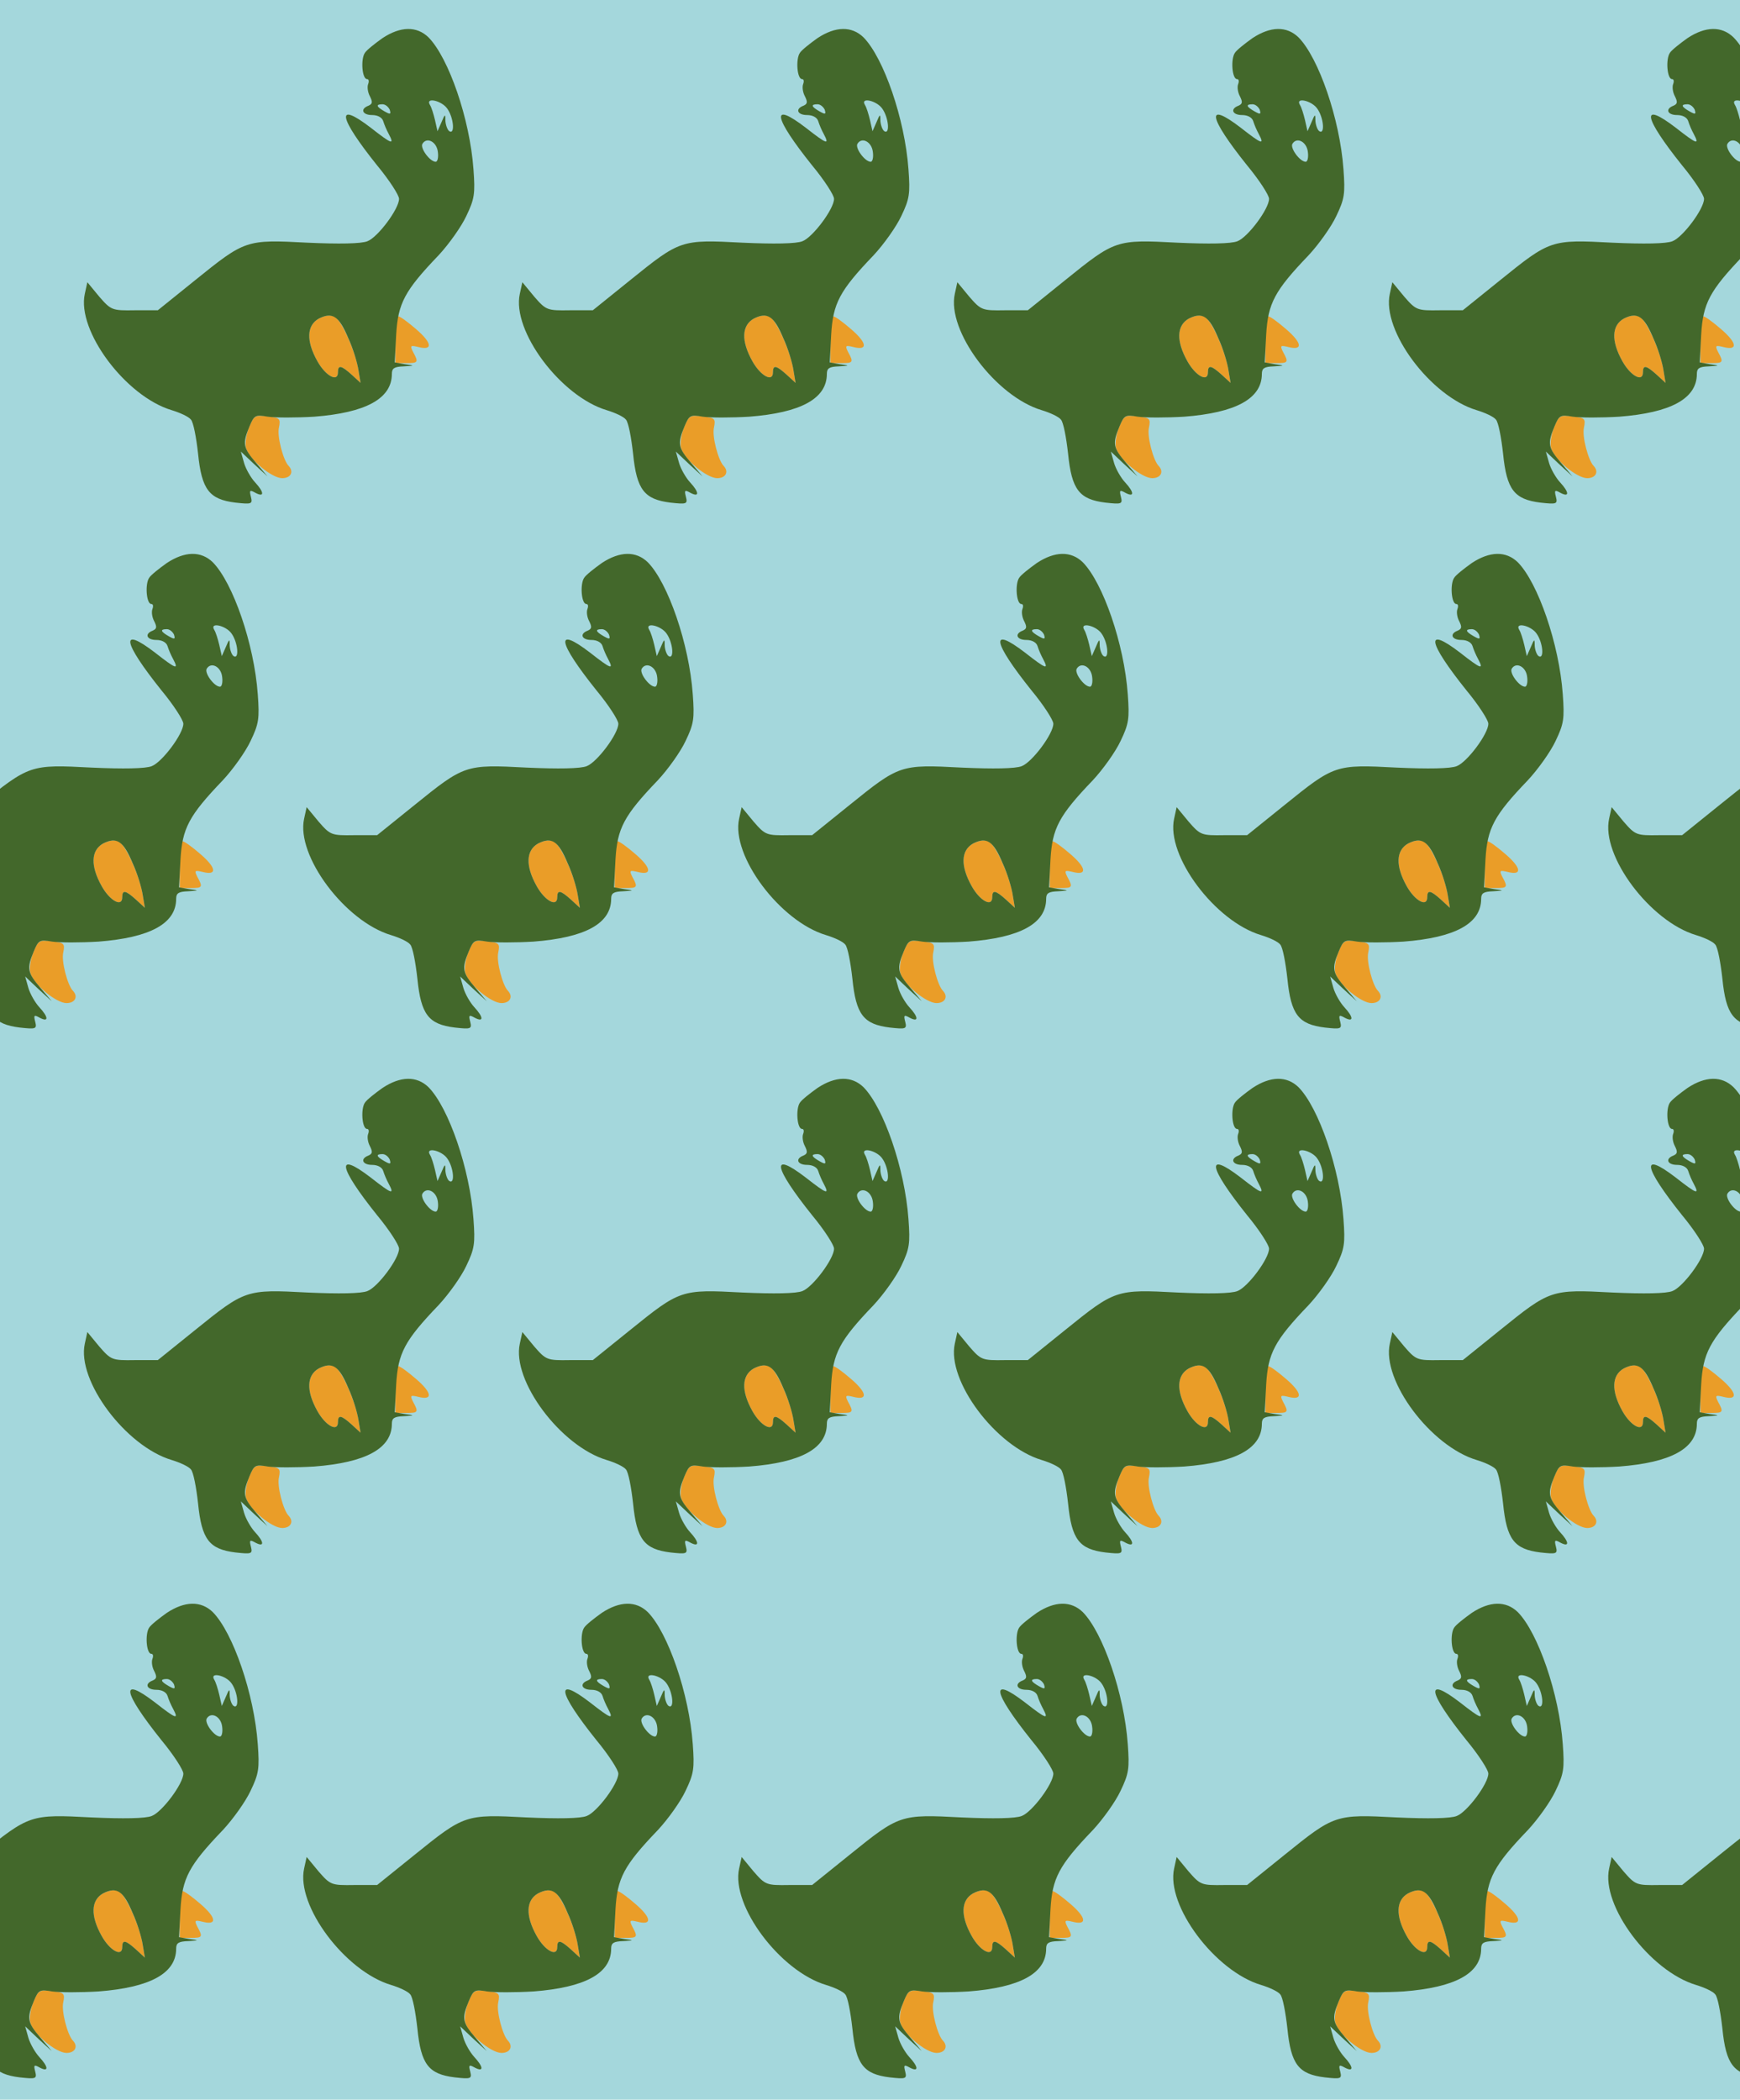 <?xml version="1.0" standalone="no"?>
<!DOCTYPE svg PUBLIC "-//W3C//DTD SVG 20010904//EN"
 "http://www.w3.org/TR/2001/REC-SVG-20010904/DTD/svg10.dtd">
<svg version="1.0" xmlns="http://www.w3.org/2000/svg" width="484pt" height="584pt" viewBox="0 0 484 584" preserveAspectRatio = "xMidYMid meet" >
<rect width="484" height="584" fill="#A4D7DC"/>
<g id="row0" transform="translate(16,0.0)">
<g id="0" transform="translate(0.0,0)scale(1,1)">

<path d="M940 515 l0 -65 30 0 c33 0 35 2 19 31 -9 18 -7 19 14 14 42 -11 39 11 -5 49 -23 20 -45 36 -50 36 -4 0 -8 -29 -8 -65z" transform="translate(0,146) scale(0.1,-0.1)" stroke="none" fill="#EA9D28"/>

<path d="M533 272 c-8 -19 -12 -45 -9 -57 8 -32 72 -85 101 -85 24 0 33 18 18 34 -15 15 -33 83 -27 107 5 25 2 27 -32 31 -34 4 -38 2 -51 -30z" transform="translate(0,146) scale(0.1,-0.1)" stroke="none" fill="#EA9D28"/>

<path d="M727 574 c-34 -19 -36 -62 -4 -119 23 -41 57 -59 57 -31 0 22 9 20 38 -6 l25 -23 -6 36 c-8 51 -47 138 -66 148 -10 6 -26 4 -44 -5z" transform="translate(0,146) scale(0.1,-0.1)" stroke="none" fill="#EA9D28"/>

<path d="M904 1354 c-21 -15 -44 -33 -49 -41 -12 -17 -8 -73 6 -73 5 0 6 -6 3 -14 -3 -8 -1 -23 5 -34 8 -16 7 -21 -4 -26 -24 -9 -17 -26 10 -26 16 0 28 -7 31 -17 3 -10 10 -26 15 -35 17 -32 10 -30 -50 17 -98 75 -90 30 18 -105 34 -41 61 -83 61 -93 0 -28 -59 -107 -88 -118 -17 -7 -79 -8 -167 -4 -171 9 -173 8 -313 -105 l-103 -83 -64 0 c-63 -1 -66 0 -99 38 l-33 40 -7 -32 c-23 -103 114 -286 242 -324 23 -7 47 -18 53 -26 7 -7 15 -50 20 -95 10 -100 31 -127 104 -136 45 -5 48 -4 43 16 -5 19 -3 20 13 11 25 -13 24 2 -2 30 -11 12 -25 36 -30 53 l-9 32 37 -35 37 -34 -32 38 c-36 42 -38 53 -18 101 13 31 16 33 51 27 21 -3 79 -3 129 0 143 11 216 50 216 119 0 16 7 20 33 21 31 2 32 2 3 6 l-28 5 4 77 c5 87 23 122 118 221 28 30 63 79 77 109 23 48 25 62 20 130 -10 140 -69 310 -125 367 -33 32 -78 31 -128 -2z m180 -196 c18 -25 22 -73 6 -63 -5 3 -10 16 -11 28 0 21 -1 21 -11 -3 l-11 -25 -7 31 c-4 17 -10 36 -14 42 -14 23 33 12 48 -10z m-160 -3 c4 -13 2 -14 -14 -5 -23 13 -26 20 -6 20 8 0 16 -7 20 -15z m134 -118 c2 -15 -1 -27 -6 -27 -16 0 -44 38 -37 50 12 20 40 6 43 -23z m-249 -518 c13 -28 25 -68 28 -88 l6 -36 -25 23 c-29 26 -38 28 -38 6 0 -28 -34 -10 -57 31 -32 57 -30 100 4 119 38 19 56 7 82 -55z" transform="translate(0,146) scale(0.1,-0.1)" stroke="none" fill="#43682B"/>

</g>

<g id="1" transform="translate(121.0,0)scale(1,1)">

<path d="M940 515 l0 -65 30 0 c33 0 35 2 19 31 -9 18 -7 19 14 14 42 -11 39 11 -5 49 -23 20 -45 36 -50 36 -4 0 -8 -29 -8 -65z" transform="translate(0,146) scale(0.1,-0.1)" stroke="none" fill="#EA9D28"/>

<path d="M533 272 c-8 -19 -12 -45 -9 -57 8 -32 72 -85 101 -85 24 0 33 18 18 34 -15 15 -33 83 -27 107 5 25 2 27 -32 31 -34 4 -38 2 -51 -30z" transform="translate(0,146) scale(0.1,-0.1)" stroke="none" fill="#EA9D28"/>

<path d="M727 574 c-34 -19 -36 -62 -4 -119 23 -41 57 -59 57 -31 0 22 9 20 38 -6 l25 -23 -6 36 c-8 51 -47 138 -66 148 -10 6 -26 4 -44 -5z" transform="translate(0,146) scale(0.1,-0.1)" stroke="none" fill="#EA9D28"/>

<path d="M904 1354 c-21 -15 -44 -33 -49 -41 -12 -17 -8 -73 6 -73 5 0 6 -6 3 -14 -3 -8 -1 -23 5 -34 8 -16 7 -21 -4 -26 -24 -9 -17 -26 10 -26 16 0 28 -7 31 -17 3 -10 10 -26 15 -35 17 -32 10 -30 -50 17 -98 75 -90 30 18 -105 34 -41 61 -83 61 -93 0 -28 -59 -107 -88 -118 -17 -7 -79 -8 -167 -4 -171 9 -173 8 -313 -105 l-103 -83 -64 0 c-63 -1 -66 0 -99 38 l-33 40 -7 -32 c-23 -103 114 -286 242 -324 23 -7 47 -18 53 -26 7 -7 15 -50 20 -95 10 -100 31 -127 104 -136 45 -5 48 -4 43 16 -5 19 -3 20 13 11 25 -13 24 2 -2 30 -11 12 -25 36 -30 53 l-9 32 37 -35 37 -34 -32 38 c-36 42 -38 53 -18 101 13 31 16 33 51 27 21 -3 79 -3 129 0 143 11 216 50 216 119 0 16 7 20 33 21 31 2 32 2 3 6 l-28 5 4 77 c5 87 23 122 118 221 28 30 63 79 77 109 23 48 25 62 20 130 -10 140 -69 310 -125 367 -33 32 -78 31 -128 -2z m180 -196 c18 -25 22 -73 6 -63 -5 3 -10 16 -11 28 0 21 -1 21 -11 -3 l-11 -25 -7 31 c-4 17 -10 36 -14 42 -14 23 33 12 48 -10z m-160 -3 c4 -13 2 -14 -14 -5 -23 13 -26 20 -6 20 8 0 16 -7 20 -15z m134 -118 c2 -15 -1 -27 -6 -27 -16 0 -44 38 -37 50 12 20 40 6 43 -23z m-249 -518 c13 -28 25 -68 28 -88 l6 -36 -25 23 c-29 26 -38 28 -38 6 0 -28 -34 -10 -57 31 -32 57 -30 100 4 119 38 19 56 7 82 -55z" transform="translate(0,146) scale(0.1,-0.1)" stroke="none" fill="#43682B"/>

</g>

<g id="2" transform="translate(242.0,0)scale(1,1)">

<path d="M940 515 l0 -65 30 0 c33 0 35 2 19 31 -9 18 -7 19 14 14 42 -11 39 11 -5 49 -23 20 -45 36 -50 36 -4 0 -8 -29 -8 -65z" transform="translate(0,146) scale(0.1,-0.1)" stroke="none" fill="#EA9D28"/>

<path d="M533 272 c-8 -19 -12 -45 -9 -57 8 -32 72 -85 101 -85 24 0 33 18 18 34 -15 15 -33 83 -27 107 5 25 2 27 -32 31 -34 4 -38 2 -51 -30z" transform="translate(0,146) scale(0.1,-0.1)" stroke="none" fill="#EA9D28"/>

<path d="M727 574 c-34 -19 -36 -62 -4 -119 23 -41 57 -59 57 -31 0 22 9 20 38 -6 l25 -23 -6 36 c-8 51 -47 138 -66 148 -10 6 -26 4 -44 -5z" transform="translate(0,146) scale(0.1,-0.1)" stroke="none" fill="#EA9D28"/>

<path d="M904 1354 c-21 -15 -44 -33 -49 -41 -12 -17 -8 -73 6 -73 5 0 6 -6 3 -14 -3 -8 -1 -23 5 -34 8 -16 7 -21 -4 -26 -24 -9 -17 -26 10 -26 16 0 28 -7 31 -17 3 -10 10 -26 15 -35 17 -32 10 -30 -50 17 -98 75 -90 30 18 -105 34 -41 61 -83 61 -93 0 -28 -59 -107 -88 -118 -17 -7 -79 -8 -167 -4 -171 9 -173 8 -313 -105 l-103 -83 -64 0 c-63 -1 -66 0 -99 38 l-33 40 -7 -32 c-23 -103 114 -286 242 -324 23 -7 47 -18 53 -26 7 -7 15 -50 20 -95 10 -100 31 -127 104 -136 45 -5 48 -4 43 16 -5 19 -3 20 13 11 25 -13 24 2 -2 30 -11 12 -25 36 -30 53 l-9 32 37 -35 37 -34 -32 38 c-36 42 -38 53 -18 101 13 31 16 33 51 27 21 -3 79 -3 129 0 143 11 216 50 216 119 0 16 7 20 33 21 31 2 32 2 3 6 l-28 5 4 77 c5 87 23 122 118 221 28 30 63 79 77 109 23 48 25 62 20 130 -10 140 -69 310 -125 367 -33 32 -78 31 -128 -2z m180 -196 c18 -25 22 -73 6 -63 -5 3 -10 16 -11 28 0 21 -1 21 -11 -3 l-11 -25 -7 31 c-4 17 -10 36 -14 42 -14 23 33 12 48 -10z m-160 -3 c4 -13 2 -14 -14 -5 -23 13 -26 20 -6 20 8 0 16 -7 20 -15z m134 -118 c2 -15 -1 -27 -6 -27 -16 0 -44 38 -37 50 12 20 40 6 43 -23z m-249 -518 c13 -28 25 -68 28 -88 l6 -36 -25 23 c-29 26 -38 28 -38 6 0 -28 -34 -10 -57 31 -32 57 -30 100 4 119 38 19 56 7 82 -55z" transform="translate(0,146) scale(0.1,-0.1)" stroke="none" fill="#43682B"/>

</g>

<g id="3" transform="translate(363.0,0)scale(1,1)">

<path d="M940 515 l0 -65 30 0 c33 0 35 2 19 31 -9 18 -7 19 14 14 42 -11 39 11 -5 49 -23 20 -45 36 -50 36 -4 0 -8 -29 -8 -65z" transform="translate(0,146) scale(0.1,-0.1)" stroke="none" fill="#EA9D28"/>

<path d="M533 272 c-8 -19 -12 -45 -9 -57 8 -32 72 -85 101 -85 24 0 33 18 18 34 -15 15 -33 83 -27 107 5 25 2 27 -32 31 -34 4 -38 2 -51 -30z" transform="translate(0,146) scale(0.1,-0.1)" stroke="none" fill="#EA9D28"/>

<path d="M727 574 c-34 -19 -36 -62 -4 -119 23 -41 57 -59 57 -31 0 22 9 20 38 -6 l25 -23 -6 36 c-8 51 -47 138 -66 148 -10 6 -26 4 -44 -5z" transform="translate(0,146) scale(0.1,-0.1)" stroke="none" fill="#EA9D28"/>

<path d="M904 1354 c-21 -15 -44 -33 -49 -41 -12 -17 -8 -73 6 -73 5 0 6 -6 3 -14 -3 -8 -1 -23 5 -34 8 -16 7 -21 -4 -26 -24 -9 -17 -26 10 -26 16 0 28 -7 31 -17 3 -10 10 -26 15 -35 17 -32 10 -30 -50 17 -98 75 -90 30 18 -105 34 -41 61 -83 61 -93 0 -28 -59 -107 -88 -118 -17 -7 -79 -8 -167 -4 -171 9 -173 8 -313 -105 l-103 -83 -64 0 c-63 -1 -66 0 -99 38 l-33 40 -7 -32 c-23 -103 114 -286 242 -324 23 -7 47 -18 53 -26 7 -7 15 -50 20 -95 10 -100 31 -127 104 -136 45 -5 48 -4 43 16 -5 19 -3 20 13 11 25 -13 24 2 -2 30 -11 12 -25 36 -30 53 l-9 32 37 -35 37 -34 -32 38 c-36 42 -38 53 -18 101 13 31 16 33 51 27 21 -3 79 -3 129 0 143 11 216 50 216 119 0 16 7 20 33 21 31 2 32 2 3 6 l-28 5 4 77 c5 87 23 122 118 221 28 30 63 79 77 109 23 48 25 62 20 130 -10 140 -69 310 -125 367 -33 32 -78 31 -128 -2z m180 -196 c18 -25 22 -73 6 -63 -5 3 -10 16 -11 28 0 21 -1 21 -11 -3 l-11 -25 -7 31 c-4 17 -10 36 -14 42 -14 23 33 12 48 -10z m-160 -3 c4 -13 2 -14 -14 -5 -23 13 -26 20 -6 20 8 0 16 -7 20 -15z m134 -118 c2 -15 -1 -27 -6 -27 -16 0 -44 38 -37 50 12 20 40 6 43 -23z m-249 -518 c13 -28 25 -68 28 -88 l6 -36 -25 23 c-29 26 -38 28 -38 6 0 -28 -34 -10 -57 31 -32 57 -30 100 4 119 38 19 56 7 82 -55z" transform="translate(0,146) scale(0.1,-0.1)" stroke="none" fill="#43682B"/>

</g>

<g id="4" transform="translate(484.0,0)scale(1,1)">

<path d="M940 515 l0 -65 30 0 c33 0 35 2 19 31 -9 18 -7 19 14 14 42 -11 39 11 -5 49 -23 20 -45 36 -50 36 -4 0 -8 -29 -8 -65z" transform="translate(0,146) scale(0.1,-0.1)" stroke="none" fill="#EA9D28"/>

<path d="M533 272 c-8 -19 -12 -45 -9 -57 8 -32 72 -85 101 -85 24 0 33 18 18 34 -15 15 -33 83 -27 107 5 25 2 27 -32 31 -34 4 -38 2 -51 -30z" transform="translate(0,146) scale(0.1,-0.1)" stroke="none" fill="#EA9D28"/>

<path d="M727 574 c-34 -19 -36 -62 -4 -119 23 -41 57 -59 57 -31 0 22 9 20 38 -6 l25 -23 -6 36 c-8 51 -47 138 -66 148 -10 6 -26 4 -44 -5z" transform="translate(0,146) scale(0.1,-0.1)" stroke="none" fill="#EA9D28"/>

<path d="M904 1354 c-21 -15 -44 -33 -49 -41 -12 -17 -8 -73 6 -73 5 0 6 -6 3 -14 -3 -8 -1 -23 5 -34 8 -16 7 -21 -4 -26 -24 -9 -17 -26 10 -26 16 0 28 -7 31 -17 3 -10 10 -26 15 -35 17 -32 10 -30 -50 17 -98 75 -90 30 18 -105 34 -41 61 -83 61 -93 0 -28 -59 -107 -88 -118 -17 -7 -79 -8 -167 -4 -171 9 -173 8 -313 -105 l-103 -83 -64 0 c-63 -1 -66 0 -99 38 l-33 40 -7 -32 c-23 -103 114 -286 242 -324 23 -7 47 -18 53 -26 7 -7 15 -50 20 -95 10 -100 31 -127 104 -136 45 -5 48 -4 43 16 -5 19 -3 20 13 11 25 -13 24 2 -2 30 -11 12 -25 36 -30 53 l-9 32 37 -35 37 -34 -32 38 c-36 42 -38 53 -18 101 13 31 16 33 51 27 21 -3 79 -3 129 0 143 11 216 50 216 119 0 16 7 20 33 21 31 2 32 2 3 6 l-28 5 4 77 c5 87 23 122 118 221 28 30 63 79 77 109 23 48 25 62 20 130 -10 140 -69 310 -125 367 -33 32 -78 31 -128 -2z m180 -196 c18 -25 22 -73 6 -63 -5 3 -10 16 -11 28 0 21 -1 21 -11 -3 l-11 -25 -7 31 c-4 17 -10 36 -14 42 -14 23 33 12 48 -10z m-160 -3 c4 -13 2 -14 -14 -5 -23 13 -26 20 -6 20 8 0 16 -7 20 -15z m134 -118 c2 -15 -1 -27 -6 -27 -16 0 -44 38 -37 50 12 20 40 6 43 -23z m-249 -518 c13 -28 25 -68 28 -88 l6 -36 -25 23 c-29 26 -38 28 -38 6 0 -28 -34 -10 -57 31 -32 57 -30 100 4 119 38 19 56 7 82 -55z" transform="translate(0,146) scale(0.1,-0.1)" stroke="none" fill="#43682B"/>

</g>

</g>
<g id="row1" transform="translate(-44,146.0)">
<g id="0" transform="translate(0.0,0)scale(1,1)">

<path d="M940 515 l0 -65 30 0 c33 0 35 2 19 31 -9 18 -7 19 14 14 42 -11 39 11 -5 49 -23 20 -45 36 -50 36 -4 0 -8 -29 -8 -65z" transform="translate(0,146) scale(0.1,-0.1)" stroke="none" fill="#EA9D28"/>

<path d="M533 272 c-8 -19 -12 -45 -9 -57 8 -32 72 -85 101 -85 24 0 33 18 18 34 -15 15 -33 83 -27 107 5 25 2 27 -32 31 -34 4 -38 2 -51 -30z" transform="translate(0,146) scale(0.1,-0.1)" stroke="none" fill="#EA9D28"/>

<path d="M727 574 c-34 -19 -36 -62 -4 -119 23 -41 57 -59 57 -31 0 22 9 20 38 -6 l25 -23 -6 36 c-8 51 -47 138 -66 148 -10 6 -26 4 -44 -5z" transform="translate(0,146) scale(0.1,-0.1)" stroke="none" fill="#EA9D28"/>

<path d="M904 1354 c-21 -15 -44 -33 -49 -41 -12 -17 -8 -73 6 -73 5 0 6 -6 3 -14 -3 -8 -1 -23 5 -34 8 -16 7 -21 -4 -26 -24 -9 -17 -26 10 -26 16 0 28 -7 31 -17 3 -10 10 -26 15 -35 17 -32 10 -30 -50 17 -98 75 -90 30 18 -105 34 -41 61 -83 61 -93 0 -28 -59 -107 -88 -118 -17 -7 -79 -8 -167 -4 -171 9 -173 8 -313 -105 l-103 -83 -64 0 c-63 -1 -66 0 -99 38 l-33 40 -7 -32 c-23 -103 114 -286 242 -324 23 -7 47 -18 53 -26 7 -7 15 -50 20 -95 10 -100 31 -127 104 -136 45 -5 48 -4 43 16 -5 19 -3 20 13 11 25 -13 24 2 -2 30 -11 12 -25 36 -30 53 l-9 32 37 -35 37 -34 -32 38 c-36 42 -38 53 -18 101 13 31 16 33 51 27 21 -3 79 -3 129 0 143 11 216 50 216 119 0 16 7 20 33 21 31 2 32 2 3 6 l-28 5 4 77 c5 87 23 122 118 221 28 30 63 79 77 109 23 48 25 62 20 130 -10 140 -69 310 -125 367 -33 32 -78 31 -128 -2z m180 -196 c18 -25 22 -73 6 -63 -5 3 -10 16 -11 28 0 21 -1 21 -11 -3 l-11 -25 -7 31 c-4 17 -10 36 -14 42 -14 23 33 12 48 -10z m-160 -3 c4 -13 2 -14 -14 -5 -23 13 -26 20 -6 20 8 0 16 -7 20 -15z m134 -118 c2 -15 -1 -27 -6 -27 -16 0 -44 38 -37 50 12 20 40 6 43 -23z m-249 -518 c13 -28 25 -68 28 -88 l6 -36 -25 23 c-29 26 -38 28 -38 6 0 -28 -34 -10 -57 31 -32 57 -30 100 4 119 38 19 56 7 82 -55z" transform="translate(0,146) scale(0.1,-0.1)" stroke="none" fill="#43682B"/>

</g>

<g id="1" transform="translate(121.0,0)scale(1,1)">

<path d="M940 515 l0 -65 30 0 c33 0 35 2 19 31 -9 18 -7 19 14 14 42 -11 39 11 -5 49 -23 20 -45 36 -50 36 -4 0 -8 -29 -8 -65z" transform="translate(0,146) scale(0.1,-0.1)" stroke="none" fill="#EA9D28"/>

<path d="M533 272 c-8 -19 -12 -45 -9 -57 8 -32 72 -85 101 -85 24 0 33 18 18 34 -15 15 -33 83 -27 107 5 25 2 27 -32 31 -34 4 -38 2 -51 -30z" transform="translate(0,146) scale(0.1,-0.1)" stroke="none" fill="#EA9D28"/>

<path d="M727 574 c-34 -19 -36 -62 -4 -119 23 -41 57 -59 57 -31 0 22 9 20 38 -6 l25 -23 -6 36 c-8 51 -47 138 -66 148 -10 6 -26 4 -44 -5z" transform="translate(0,146) scale(0.1,-0.1)" stroke="none" fill="#EA9D28"/>

<path d="M904 1354 c-21 -15 -44 -33 -49 -41 -12 -17 -8 -73 6 -73 5 0 6 -6 3 -14 -3 -8 -1 -23 5 -34 8 -16 7 -21 -4 -26 -24 -9 -17 -26 10 -26 16 0 28 -7 31 -17 3 -10 10 -26 15 -35 17 -32 10 -30 -50 17 -98 75 -90 30 18 -105 34 -41 61 -83 61 -93 0 -28 -59 -107 -88 -118 -17 -7 -79 -8 -167 -4 -171 9 -173 8 -313 -105 l-103 -83 -64 0 c-63 -1 -66 0 -99 38 l-33 40 -7 -32 c-23 -103 114 -286 242 -324 23 -7 47 -18 53 -26 7 -7 15 -50 20 -95 10 -100 31 -127 104 -136 45 -5 48 -4 43 16 -5 19 -3 20 13 11 25 -13 24 2 -2 30 -11 12 -25 36 -30 53 l-9 32 37 -35 37 -34 -32 38 c-36 42 -38 53 -18 101 13 31 16 33 51 27 21 -3 79 -3 129 0 143 11 216 50 216 119 0 16 7 20 33 21 31 2 32 2 3 6 l-28 5 4 77 c5 87 23 122 118 221 28 30 63 79 77 109 23 48 25 62 20 130 -10 140 -69 310 -125 367 -33 32 -78 31 -128 -2z m180 -196 c18 -25 22 -73 6 -63 -5 3 -10 16 -11 28 0 21 -1 21 -11 -3 l-11 -25 -7 31 c-4 17 -10 36 -14 42 -14 23 33 12 48 -10z m-160 -3 c4 -13 2 -14 -14 -5 -23 13 -26 20 -6 20 8 0 16 -7 20 -15z m134 -118 c2 -15 -1 -27 -6 -27 -16 0 -44 38 -37 50 12 20 40 6 43 -23z m-249 -518 c13 -28 25 -68 28 -88 l6 -36 -25 23 c-29 26 -38 28 -38 6 0 -28 -34 -10 -57 31 -32 57 -30 100 4 119 38 19 56 7 82 -55z" transform="translate(0,146) scale(0.1,-0.1)" stroke="none" fill="#43682B"/>

</g>

<g id="2" transform="translate(242.0,0)scale(1,1)">

<path d="M940 515 l0 -65 30 0 c33 0 35 2 19 31 -9 18 -7 19 14 14 42 -11 39 11 -5 49 -23 20 -45 36 -50 36 -4 0 -8 -29 -8 -65z" transform="translate(0,146) scale(0.1,-0.1)" stroke="none" fill="#EA9D28"/>

<path d="M533 272 c-8 -19 -12 -45 -9 -57 8 -32 72 -85 101 -85 24 0 33 18 18 34 -15 15 -33 83 -27 107 5 25 2 27 -32 31 -34 4 -38 2 -51 -30z" transform="translate(0,146) scale(0.1,-0.1)" stroke="none" fill="#EA9D28"/>

<path d="M727 574 c-34 -19 -36 -62 -4 -119 23 -41 57 -59 57 -31 0 22 9 20 38 -6 l25 -23 -6 36 c-8 51 -47 138 -66 148 -10 6 -26 4 -44 -5z" transform="translate(0,146) scale(0.1,-0.1)" stroke="none" fill="#EA9D28"/>

<path d="M904 1354 c-21 -15 -44 -33 -49 -41 -12 -17 -8 -73 6 -73 5 0 6 -6 3 -14 -3 -8 -1 -23 5 -34 8 -16 7 -21 -4 -26 -24 -9 -17 -26 10 -26 16 0 28 -7 31 -17 3 -10 10 -26 15 -35 17 -32 10 -30 -50 17 -98 75 -90 30 18 -105 34 -41 61 -83 61 -93 0 -28 -59 -107 -88 -118 -17 -7 -79 -8 -167 -4 -171 9 -173 8 -313 -105 l-103 -83 -64 0 c-63 -1 -66 0 -99 38 l-33 40 -7 -32 c-23 -103 114 -286 242 -324 23 -7 47 -18 53 -26 7 -7 15 -50 20 -95 10 -100 31 -127 104 -136 45 -5 48 -4 43 16 -5 19 -3 20 13 11 25 -13 24 2 -2 30 -11 12 -25 36 -30 53 l-9 32 37 -35 37 -34 -32 38 c-36 42 -38 53 -18 101 13 31 16 33 51 27 21 -3 79 -3 129 0 143 11 216 50 216 119 0 16 7 20 33 21 31 2 32 2 3 6 l-28 5 4 77 c5 87 23 122 118 221 28 30 63 79 77 109 23 48 25 62 20 130 -10 140 -69 310 -125 367 -33 32 -78 31 -128 -2z m180 -196 c18 -25 22 -73 6 -63 -5 3 -10 16 -11 28 0 21 -1 21 -11 -3 l-11 -25 -7 31 c-4 17 -10 36 -14 42 -14 23 33 12 48 -10z m-160 -3 c4 -13 2 -14 -14 -5 -23 13 -26 20 -6 20 8 0 16 -7 20 -15z m134 -118 c2 -15 -1 -27 -6 -27 -16 0 -44 38 -37 50 12 20 40 6 43 -23z m-249 -518 c13 -28 25 -68 28 -88 l6 -36 -25 23 c-29 26 -38 28 -38 6 0 -28 -34 -10 -57 31 -32 57 -30 100 4 119 38 19 56 7 82 -55z" transform="translate(0,146) scale(0.1,-0.1)" stroke="none" fill="#43682B"/>

</g>

<g id="3" transform="translate(363.0,0)scale(1,1)">

<path d="M940 515 l0 -65 30 0 c33 0 35 2 19 31 -9 18 -7 19 14 14 42 -11 39 11 -5 49 -23 20 -45 36 -50 36 -4 0 -8 -29 -8 -65z" transform="translate(0,146) scale(0.1,-0.1)" stroke="none" fill="#EA9D28"/>

<path d="M533 272 c-8 -19 -12 -45 -9 -57 8 -32 72 -85 101 -85 24 0 33 18 18 34 -15 15 -33 83 -27 107 5 25 2 27 -32 31 -34 4 -38 2 -51 -30z" transform="translate(0,146) scale(0.1,-0.1)" stroke="none" fill="#EA9D28"/>

<path d="M727 574 c-34 -19 -36 -62 -4 -119 23 -41 57 -59 57 -31 0 22 9 20 38 -6 l25 -23 -6 36 c-8 51 -47 138 -66 148 -10 6 -26 4 -44 -5z" transform="translate(0,146) scale(0.1,-0.1)" stroke="none" fill="#EA9D28"/>

<path d="M904 1354 c-21 -15 -44 -33 -49 -41 -12 -17 -8 -73 6 -73 5 0 6 -6 3 -14 -3 -8 -1 -23 5 -34 8 -16 7 -21 -4 -26 -24 -9 -17 -26 10 -26 16 0 28 -7 31 -17 3 -10 10 -26 15 -35 17 -32 10 -30 -50 17 -98 75 -90 30 18 -105 34 -41 61 -83 61 -93 0 -28 -59 -107 -88 -118 -17 -7 -79 -8 -167 -4 -171 9 -173 8 -313 -105 l-103 -83 -64 0 c-63 -1 -66 0 -99 38 l-33 40 -7 -32 c-23 -103 114 -286 242 -324 23 -7 47 -18 53 -26 7 -7 15 -50 20 -95 10 -100 31 -127 104 -136 45 -5 48 -4 43 16 -5 19 -3 20 13 11 25 -13 24 2 -2 30 -11 12 -25 36 -30 53 l-9 32 37 -35 37 -34 -32 38 c-36 42 -38 53 -18 101 13 31 16 33 51 27 21 -3 79 -3 129 0 143 11 216 50 216 119 0 16 7 20 33 21 31 2 32 2 3 6 l-28 5 4 77 c5 87 23 122 118 221 28 30 63 79 77 109 23 48 25 62 20 130 -10 140 -69 310 -125 367 -33 32 -78 31 -128 -2z m180 -196 c18 -25 22 -73 6 -63 -5 3 -10 16 -11 28 0 21 -1 21 -11 -3 l-11 -25 -7 31 c-4 17 -10 36 -14 42 -14 23 33 12 48 -10z m-160 -3 c4 -13 2 -14 -14 -5 -23 13 -26 20 -6 20 8 0 16 -7 20 -15z m134 -118 c2 -15 -1 -27 -6 -27 -16 0 -44 38 -37 50 12 20 40 6 43 -23z m-249 -518 c13 -28 25 -68 28 -88 l6 -36 -25 23 c-29 26 -38 28 -38 6 0 -28 -34 -10 -57 31 -32 57 -30 100 4 119 38 19 56 7 82 -55z" transform="translate(0,146) scale(0.1,-0.1)" stroke="none" fill="#43682B"/>

</g>

<g id="4" transform="translate(484.0,0)scale(1,1)">

<path d="M940 515 l0 -65 30 0 c33 0 35 2 19 31 -9 18 -7 19 14 14 42 -11 39 11 -5 49 -23 20 -45 36 -50 36 -4 0 -8 -29 -8 -65z" transform="translate(0,146) scale(0.1,-0.1)" stroke="none" fill="#EA9D28"/>

<path d="M533 272 c-8 -19 -12 -45 -9 -57 8 -32 72 -85 101 -85 24 0 33 18 18 34 -15 15 -33 83 -27 107 5 25 2 27 -32 31 -34 4 -38 2 -51 -30z" transform="translate(0,146) scale(0.1,-0.1)" stroke="none" fill="#EA9D28"/>

<path d="M727 574 c-34 -19 -36 -62 -4 -119 23 -41 57 -59 57 -31 0 22 9 20 38 -6 l25 -23 -6 36 c-8 51 -47 138 -66 148 -10 6 -26 4 -44 -5z" transform="translate(0,146) scale(0.1,-0.1)" stroke="none" fill="#EA9D28"/>

<path d="M904 1354 c-21 -15 -44 -33 -49 -41 -12 -17 -8 -73 6 -73 5 0 6 -6 3 -14 -3 -8 -1 -23 5 -34 8 -16 7 -21 -4 -26 -24 -9 -17 -26 10 -26 16 0 28 -7 31 -17 3 -10 10 -26 15 -35 17 -32 10 -30 -50 17 -98 75 -90 30 18 -105 34 -41 61 -83 61 -93 0 -28 -59 -107 -88 -118 -17 -7 -79 -8 -167 -4 -171 9 -173 8 -313 -105 l-103 -83 -64 0 c-63 -1 -66 0 -99 38 l-33 40 -7 -32 c-23 -103 114 -286 242 -324 23 -7 47 -18 53 -26 7 -7 15 -50 20 -95 10 -100 31 -127 104 -136 45 -5 48 -4 43 16 -5 19 -3 20 13 11 25 -13 24 2 -2 30 -11 12 -25 36 -30 53 l-9 32 37 -35 37 -34 -32 38 c-36 42 -38 53 -18 101 13 31 16 33 51 27 21 -3 79 -3 129 0 143 11 216 50 216 119 0 16 7 20 33 21 31 2 32 2 3 6 l-28 5 4 77 c5 87 23 122 118 221 28 30 63 79 77 109 23 48 25 62 20 130 -10 140 -69 310 -125 367 -33 32 -78 31 -128 -2z m180 -196 c18 -25 22 -73 6 -63 -5 3 -10 16 -11 28 0 21 -1 21 -11 -3 l-11 -25 -7 31 c-4 17 -10 36 -14 42 -14 23 33 12 48 -10z m-160 -3 c4 -13 2 -14 -14 -5 -23 13 -26 20 -6 20 8 0 16 -7 20 -15z m134 -118 c2 -15 -1 -27 -6 -27 -16 0 -44 38 -37 50 12 20 40 6 43 -23z m-249 -518 c13 -28 25 -68 28 -88 l6 -36 -25 23 c-29 26 -38 28 -38 6 0 -28 -34 -10 -57 31 -32 57 -30 100 4 119 38 19 56 7 82 -55z" transform="translate(0,146) scale(0.1,-0.1)" stroke="none" fill="#43682B"/>

</g>

</g>
<g id="row2" transform="translate(16,292.0)">
<g id="0" transform="translate(0.0,0)scale(1,1)">

<path d="M940 515 l0 -65 30 0 c33 0 35 2 19 31 -9 18 -7 19 14 14 42 -11 39 11 -5 49 -23 20 -45 36 -50 36 -4 0 -8 -29 -8 -65z" transform="translate(0,146) scale(0.1,-0.1)" stroke="none" fill="#EA9D28"/>

<path d="M533 272 c-8 -19 -12 -45 -9 -57 8 -32 72 -85 101 -85 24 0 33 18 18 34 -15 15 -33 83 -27 107 5 25 2 27 -32 31 -34 4 -38 2 -51 -30z" transform="translate(0,146) scale(0.1,-0.1)" stroke="none" fill="#EA9D28"/>

<path d="M727 574 c-34 -19 -36 -62 -4 -119 23 -41 57 -59 57 -31 0 22 9 20 38 -6 l25 -23 -6 36 c-8 51 -47 138 -66 148 -10 6 -26 4 -44 -5z" transform="translate(0,146) scale(0.1,-0.1)" stroke="none" fill="#EA9D28"/>

<path d="M904 1354 c-21 -15 -44 -33 -49 -41 -12 -17 -8 -73 6 -73 5 0 6 -6 3 -14 -3 -8 -1 -23 5 -34 8 -16 7 -21 -4 -26 -24 -9 -17 -26 10 -26 16 0 28 -7 31 -17 3 -10 10 -26 15 -35 17 -32 10 -30 -50 17 -98 75 -90 30 18 -105 34 -41 61 -83 61 -93 0 -28 -59 -107 -88 -118 -17 -7 -79 -8 -167 -4 -171 9 -173 8 -313 -105 l-103 -83 -64 0 c-63 -1 -66 0 -99 38 l-33 40 -7 -32 c-23 -103 114 -286 242 -324 23 -7 47 -18 53 -26 7 -7 15 -50 20 -95 10 -100 31 -127 104 -136 45 -5 48 -4 43 16 -5 19 -3 20 13 11 25 -13 24 2 -2 30 -11 12 -25 36 -30 53 l-9 32 37 -35 37 -34 -32 38 c-36 42 -38 53 -18 101 13 31 16 33 51 27 21 -3 79 -3 129 0 143 11 216 50 216 119 0 16 7 20 33 21 31 2 32 2 3 6 l-28 5 4 77 c5 87 23 122 118 221 28 30 63 79 77 109 23 48 25 62 20 130 -10 140 -69 310 -125 367 -33 32 -78 31 -128 -2z m180 -196 c18 -25 22 -73 6 -63 -5 3 -10 16 -11 28 0 21 -1 21 -11 -3 l-11 -25 -7 31 c-4 17 -10 36 -14 42 -14 23 33 12 48 -10z m-160 -3 c4 -13 2 -14 -14 -5 -23 13 -26 20 -6 20 8 0 16 -7 20 -15z m134 -118 c2 -15 -1 -27 -6 -27 -16 0 -44 38 -37 50 12 20 40 6 43 -23z m-249 -518 c13 -28 25 -68 28 -88 l6 -36 -25 23 c-29 26 -38 28 -38 6 0 -28 -34 -10 -57 31 -32 57 -30 100 4 119 38 19 56 7 82 -55z" transform="translate(0,146) scale(0.1,-0.1)" stroke="none" fill="#43682B"/>

</g>

<g id="1" transform="translate(121.0,0)scale(1,1)">

<path d="M940 515 l0 -65 30 0 c33 0 35 2 19 31 -9 18 -7 19 14 14 42 -11 39 11 -5 49 -23 20 -45 36 -50 36 -4 0 -8 -29 -8 -65z" transform="translate(0,146) scale(0.1,-0.1)" stroke="none" fill="#EA9D28"/>

<path d="M533 272 c-8 -19 -12 -45 -9 -57 8 -32 72 -85 101 -85 24 0 33 18 18 34 -15 15 -33 83 -27 107 5 25 2 27 -32 31 -34 4 -38 2 -51 -30z" transform="translate(0,146) scale(0.1,-0.1)" stroke="none" fill="#EA9D28"/>

<path d="M727 574 c-34 -19 -36 -62 -4 -119 23 -41 57 -59 57 -31 0 22 9 20 38 -6 l25 -23 -6 36 c-8 51 -47 138 -66 148 -10 6 -26 4 -44 -5z" transform="translate(0,146) scale(0.1,-0.1)" stroke="none" fill="#EA9D28"/>

<path d="M904 1354 c-21 -15 -44 -33 -49 -41 -12 -17 -8 -73 6 -73 5 0 6 -6 3 -14 -3 -8 -1 -23 5 -34 8 -16 7 -21 -4 -26 -24 -9 -17 -26 10 -26 16 0 28 -7 31 -17 3 -10 10 -26 15 -35 17 -32 10 -30 -50 17 -98 75 -90 30 18 -105 34 -41 61 -83 61 -93 0 -28 -59 -107 -88 -118 -17 -7 -79 -8 -167 -4 -171 9 -173 8 -313 -105 l-103 -83 -64 0 c-63 -1 -66 0 -99 38 l-33 40 -7 -32 c-23 -103 114 -286 242 -324 23 -7 47 -18 53 -26 7 -7 15 -50 20 -95 10 -100 31 -127 104 -136 45 -5 48 -4 43 16 -5 19 -3 20 13 11 25 -13 24 2 -2 30 -11 12 -25 36 -30 53 l-9 32 37 -35 37 -34 -32 38 c-36 42 -38 53 -18 101 13 31 16 33 51 27 21 -3 79 -3 129 0 143 11 216 50 216 119 0 16 7 20 33 21 31 2 32 2 3 6 l-28 5 4 77 c5 87 23 122 118 221 28 30 63 79 77 109 23 48 25 62 20 130 -10 140 -69 310 -125 367 -33 32 -78 31 -128 -2z m180 -196 c18 -25 22 -73 6 -63 -5 3 -10 16 -11 28 0 21 -1 21 -11 -3 l-11 -25 -7 31 c-4 17 -10 36 -14 42 -14 23 33 12 48 -10z m-160 -3 c4 -13 2 -14 -14 -5 -23 13 -26 20 -6 20 8 0 16 -7 20 -15z m134 -118 c2 -15 -1 -27 -6 -27 -16 0 -44 38 -37 50 12 20 40 6 43 -23z m-249 -518 c13 -28 25 -68 28 -88 l6 -36 -25 23 c-29 26 -38 28 -38 6 0 -28 -34 -10 -57 31 -32 57 -30 100 4 119 38 19 56 7 82 -55z" transform="translate(0,146) scale(0.1,-0.1)" stroke="none" fill="#43682B"/>

</g>

<g id="2" transform="translate(242.0,0)scale(1,1)">

<path d="M940 515 l0 -65 30 0 c33 0 35 2 19 31 -9 18 -7 19 14 14 42 -11 39 11 -5 49 -23 20 -45 36 -50 36 -4 0 -8 -29 -8 -65z" transform="translate(0,146) scale(0.1,-0.1)" stroke="none" fill="#EA9D28"/>

<path d="M533 272 c-8 -19 -12 -45 -9 -57 8 -32 72 -85 101 -85 24 0 33 18 18 34 -15 15 -33 83 -27 107 5 25 2 27 -32 31 -34 4 -38 2 -51 -30z" transform="translate(0,146) scale(0.1,-0.1)" stroke="none" fill="#EA9D28"/>

<path d="M727 574 c-34 -19 -36 -62 -4 -119 23 -41 57 -59 57 -31 0 22 9 20 38 -6 l25 -23 -6 36 c-8 51 -47 138 -66 148 -10 6 -26 4 -44 -5z" transform="translate(0,146) scale(0.1,-0.1)" stroke="none" fill="#EA9D28"/>

<path d="M904 1354 c-21 -15 -44 -33 -49 -41 -12 -17 -8 -73 6 -73 5 0 6 -6 3 -14 -3 -8 -1 -23 5 -34 8 -16 7 -21 -4 -26 -24 -9 -17 -26 10 -26 16 0 28 -7 31 -17 3 -10 10 -26 15 -35 17 -32 10 -30 -50 17 -98 75 -90 30 18 -105 34 -41 61 -83 61 -93 0 -28 -59 -107 -88 -118 -17 -7 -79 -8 -167 -4 -171 9 -173 8 -313 -105 l-103 -83 -64 0 c-63 -1 -66 0 -99 38 l-33 40 -7 -32 c-23 -103 114 -286 242 -324 23 -7 47 -18 53 -26 7 -7 15 -50 20 -95 10 -100 31 -127 104 -136 45 -5 48 -4 43 16 -5 19 -3 20 13 11 25 -13 24 2 -2 30 -11 12 -25 36 -30 53 l-9 32 37 -35 37 -34 -32 38 c-36 42 -38 53 -18 101 13 31 16 33 51 27 21 -3 79 -3 129 0 143 11 216 50 216 119 0 16 7 20 33 21 31 2 32 2 3 6 l-28 5 4 77 c5 87 23 122 118 221 28 30 63 79 77 109 23 48 25 62 20 130 -10 140 -69 310 -125 367 -33 32 -78 31 -128 -2z m180 -196 c18 -25 22 -73 6 -63 -5 3 -10 16 -11 28 0 21 -1 21 -11 -3 l-11 -25 -7 31 c-4 17 -10 36 -14 42 -14 23 33 12 48 -10z m-160 -3 c4 -13 2 -14 -14 -5 -23 13 -26 20 -6 20 8 0 16 -7 20 -15z m134 -118 c2 -15 -1 -27 -6 -27 -16 0 -44 38 -37 50 12 20 40 6 43 -23z m-249 -518 c13 -28 25 -68 28 -88 l6 -36 -25 23 c-29 26 -38 28 -38 6 0 -28 -34 -10 -57 31 -32 57 -30 100 4 119 38 19 56 7 82 -55z" transform="translate(0,146) scale(0.1,-0.1)" stroke="none" fill="#43682B"/>

</g>

<g id="3" transform="translate(363.0,0)scale(1,1)">

<path d="M940 515 l0 -65 30 0 c33 0 35 2 19 31 -9 18 -7 19 14 14 42 -11 39 11 -5 49 -23 20 -45 36 -50 36 -4 0 -8 -29 -8 -65z" transform="translate(0,146) scale(0.1,-0.1)" stroke="none" fill="#EA9D28"/>

<path d="M533 272 c-8 -19 -12 -45 -9 -57 8 -32 72 -85 101 -85 24 0 33 18 18 34 -15 15 -33 83 -27 107 5 25 2 27 -32 31 -34 4 -38 2 -51 -30z" transform="translate(0,146) scale(0.1,-0.1)" stroke="none" fill="#EA9D28"/>

<path d="M727 574 c-34 -19 -36 -62 -4 -119 23 -41 57 -59 57 -31 0 22 9 20 38 -6 l25 -23 -6 36 c-8 51 -47 138 -66 148 -10 6 -26 4 -44 -5z" transform="translate(0,146) scale(0.1,-0.1)" stroke="none" fill="#EA9D28"/>

<path d="M904 1354 c-21 -15 -44 -33 -49 -41 -12 -17 -8 -73 6 -73 5 0 6 -6 3 -14 -3 -8 -1 -23 5 -34 8 -16 7 -21 -4 -26 -24 -9 -17 -26 10 -26 16 0 28 -7 31 -17 3 -10 10 -26 15 -35 17 -32 10 -30 -50 17 -98 75 -90 30 18 -105 34 -41 61 -83 61 -93 0 -28 -59 -107 -88 -118 -17 -7 -79 -8 -167 -4 -171 9 -173 8 -313 -105 l-103 -83 -64 0 c-63 -1 -66 0 -99 38 l-33 40 -7 -32 c-23 -103 114 -286 242 -324 23 -7 47 -18 53 -26 7 -7 15 -50 20 -95 10 -100 31 -127 104 -136 45 -5 48 -4 43 16 -5 19 -3 20 13 11 25 -13 24 2 -2 30 -11 12 -25 36 -30 53 l-9 32 37 -35 37 -34 -32 38 c-36 42 -38 53 -18 101 13 31 16 33 51 27 21 -3 79 -3 129 0 143 11 216 50 216 119 0 16 7 20 33 21 31 2 32 2 3 6 l-28 5 4 77 c5 87 23 122 118 221 28 30 63 79 77 109 23 48 25 62 20 130 -10 140 -69 310 -125 367 -33 32 -78 31 -128 -2z m180 -196 c18 -25 22 -73 6 -63 -5 3 -10 16 -11 28 0 21 -1 21 -11 -3 l-11 -25 -7 31 c-4 17 -10 36 -14 42 -14 23 33 12 48 -10z m-160 -3 c4 -13 2 -14 -14 -5 -23 13 -26 20 -6 20 8 0 16 -7 20 -15z m134 -118 c2 -15 -1 -27 -6 -27 -16 0 -44 38 -37 50 12 20 40 6 43 -23z m-249 -518 c13 -28 25 -68 28 -88 l6 -36 -25 23 c-29 26 -38 28 -38 6 0 -28 -34 -10 -57 31 -32 57 -30 100 4 119 38 19 56 7 82 -55z" transform="translate(0,146) scale(0.1,-0.1)" stroke="none" fill="#43682B"/>

</g>

<g id="4" transform="translate(484.0,0)scale(1,1)">

<path d="M940 515 l0 -65 30 0 c33 0 35 2 19 31 -9 18 -7 19 14 14 42 -11 39 11 -5 49 -23 20 -45 36 -50 36 -4 0 -8 -29 -8 -65z" transform="translate(0,146) scale(0.1,-0.1)" stroke="none" fill="#EA9D28"/>

<path d="M533 272 c-8 -19 -12 -45 -9 -57 8 -32 72 -85 101 -85 24 0 33 18 18 34 -15 15 -33 83 -27 107 5 25 2 27 -32 31 -34 4 -38 2 -51 -30z" transform="translate(0,146) scale(0.1,-0.1)" stroke="none" fill="#EA9D28"/>

<path d="M727 574 c-34 -19 -36 -62 -4 -119 23 -41 57 -59 57 -31 0 22 9 20 38 -6 l25 -23 -6 36 c-8 51 -47 138 -66 148 -10 6 -26 4 -44 -5z" transform="translate(0,146) scale(0.1,-0.1)" stroke="none" fill="#EA9D28"/>

<path d="M904 1354 c-21 -15 -44 -33 -49 -41 -12 -17 -8 -73 6 -73 5 0 6 -6 3 -14 -3 -8 -1 -23 5 -34 8 -16 7 -21 -4 -26 -24 -9 -17 -26 10 -26 16 0 28 -7 31 -17 3 -10 10 -26 15 -35 17 -32 10 -30 -50 17 -98 75 -90 30 18 -105 34 -41 61 -83 61 -93 0 -28 -59 -107 -88 -118 -17 -7 -79 -8 -167 -4 -171 9 -173 8 -313 -105 l-103 -83 -64 0 c-63 -1 -66 0 -99 38 l-33 40 -7 -32 c-23 -103 114 -286 242 -324 23 -7 47 -18 53 -26 7 -7 15 -50 20 -95 10 -100 31 -127 104 -136 45 -5 48 -4 43 16 -5 19 -3 20 13 11 25 -13 24 2 -2 30 -11 12 -25 36 -30 53 l-9 32 37 -35 37 -34 -32 38 c-36 42 -38 53 -18 101 13 31 16 33 51 27 21 -3 79 -3 129 0 143 11 216 50 216 119 0 16 7 20 33 21 31 2 32 2 3 6 l-28 5 4 77 c5 87 23 122 118 221 28 30 63 79 77 109 23 48 25 62 20 130 -10 140 -69 310 -125 367 -33 32 -78 31 -128 -2z m180 -196 c18 -25 22 -73 6 -63 -5 3 -10 16 -11 28 0 21 -1 21 -11 -3 l-11 -25 -7 31 c-4 17 -10 36 -14 42 -14 23 33 12 48 -10z m-160 -3 c4 -13 2 -14 -14 -5 -23 13 -26 20 -6 20 8 0 16 -7 20 -15z m134 -118 c2 -15 -1 -27 -6 -27 -16 0 -44 38 -37 50 12 20 40 6 43 -23z m-249 -518 c13 -28 25 -68 28 -88 l6 -36 -25 23 c-29 26 -38 28 -38 6 0 -28 -34 -10 -57 31 -32 57 -30 100 4 119 38 19 56 7 82 -55z" transform="translate(0,146) scale(0.1,-0.1)" stroke="none" fill="#43682B"/>

</g>

</g>
<g id="row3" transform="translate(-44,438.0)">
<g id="0" transform="translate(0.0,0)scale(1,1)">

<path d="M940 515 l0 -65 30 0 c33 0 35 2 19 31 -9 18 -7 19 14 14 42 -11 39 11 -5 49 -23 20 -45 36 -50 36 -4 0 -8 -29 -8 -65z" transform="translate(0,146) scale(0.1,-0.1)" stroke="none" fill="#EA9D28"/>

<path d="M533 272 c-8 -19 -12 -45 -9 -57 8 -32 72 -85 101 -85 24 0 33 18 18 34 -15 15 -33 83 -27 107 5 25 2 27 -32 31 -34 4 -38 2 -51 -30z" transform="translate(0,146) scale(0.1,-0.1)" stroke="none" fill="#EA9D28"/>

<path d="M727 574 c-34 -19 -36 -62 -4 -119 23 -41 57 -59 57 -31 0 22 9 20 38 -6 l25 -23 -6 36 c-8 51 -47 138 -66 148 -10 6 -26 4 -44 -5z" transform="translate(0,146) scale(0.1,-0.1)" stroke="none" fill="#EA9D28"/>

<path d="M904 1354 c-21 -15 -44 -33 -49 -41 -12 -17 -8 -73 6 -73 5 0 6 -6 3 -14 -3 -8 -1 -23 5 -34 8 -16 7 -21 -4 -26 -24 -9 -17 -26 10 -26 16 0 28 -7 31 -17 3 -10 10 -26 15 -35 17 -32 10 -30 -50 17 -98 75 -90 30 18 -105 34 -41 61 -83 61 -93 0 -28 -59 -107 -88 -118 -17 -7 -79 -8 -167 -4 -171 9 -173 8 -313 -105 l-103 -83 -64 0 c-63 -1 -66 0 -99 38 l-33 40 -7 -32 c-23 -103 114 -286 242 -324 23 -7 47 -18 53 -26 7 -7 15 -50 20 -95 10 -100 31 -127 104 -136 45 -5 48 -4 43 16 -5 19 -3 20 13 11 25 -13 24 2 -2 30 -11 12 -25 36 -30 53 l-9 32 37 -35 37 -34 -32 38 c-36 42 -38 53 -18 101 13 31 16 33 51 27 21 -3 79 -3 129 0 143 11 216 50 216 119 0 16 7 20 33 21 31 2 32 2 3 6 l-28 5 4 77 c5 87 23 122 118 221 28 30 63 79 77 109 23 48 25 62 20 130 -10 140 -69 310 -125 367 -33 32 -78 31 -128 -2z m180 -196 c18 -25 22 -73 6 -63 -5 3 -10 16 -11 28 0 21 -1 21 -11 -3 l-11 -25 -7 31 c-4 17 -10 36 -14 42 -14 23 33 12 48 -10z m-160 -3 c4 -13 2 -14 -14 -5 -23 13 -26 20 -6 20 8 0 16 -7 20 -15z m134 -118 c2 -15 -1 -27 -6 -27 -16 0 -44 38 -37 50 12 20 40 6 43 -23z m-249 -518 c13 -28 25 -68 28 -88 l6 -36 -25 23 c-29 26 -38 28 -38 6 0 -28 -34 -10 -57 31 -32 57 -30 100 4 119 38 19 56 7 82 -55z" transform="translate(0,146) scale(0.1,-0.1)" stroke="none" fill="#43682B"/>

</g>

<g id="1" transform="translate(121.0,0)scale(1,1)">

<path d="M940 515 l0 -65 30 0 c33 0 35 2 19 31 -9 18 -7 19 14 14 42 -11 39 11 -5 49 -23 20 -45 36 -50 36 -4 0 -8 -29 -8 -65z" transform="translate(0,146) scale(0.1,-0.1)" stroke="none" fill="#EA9D28"/>

<path d="M533 272 c-8 -19 -12 -45 -9 -57 8 -32 72 -85 101 -85 24 0 33 18 18 34 -15 15 -33 83 -27 107 5 25 2 27 -32 31 -34 4 -38 2 -51 -30z" transform="translate(0,146) scale(0.1,-0.1)" stroke="none" fill="#EA9D28"/>

<path d="M727 574 c-34 -19 -36 -62 -4 -119 23 -41 57 -59 57 -31 0 22 9 20 38 -6 l25 -23 -6 36 c-8 51 -47 138 -66 148 -10 6 -26 4 -44 -5z" transform="translate(0,146) scale(0.1,-0.1)" stroke="none" fill="#EA9D28"/>

<path d="M904 1354 c-21 -15 -44 -33 -49 -41 -12 -17 -8 -73 6 -73 5 0 6 -6 3 -14 -3 -8 -1 -23 5 -34 8 -16 7 -21 -4 -26 -24 -9 -17 -26 10 -26 16 0 28 -7 31 -17 3 -10 10 -26 15 -35 17 -32 10 -30 -50 17 -98 75 -90 30 18 -105 34 -41 61 -83 61 -93 0 -28 -59 -107 -88 -118 -17 -7 -79 -8 -167 -4 -171 9 -173 8 -313 -105 l-103 -83 -64 0 c-63 -1 -66 0 -99 38 l-33 40 -7 -32 c-23 -103 114 -286 242 -324 23 -7 47 -18 53 -26 7 -7 15 -50 20 -95 10 -100 31 -127 104 -136 45 -5 48 -4 43 16 -5 19 -3 20 13 11 25 -13 24 2 -2 30 -11 12 -25 36 -30 53 l-9 32 37 -35 37 -34 -32 38 c-36 42 -38 53 -18 101 13 31 16 33 51 27 21 -3 79 -3 129 0 143 11 216 50 216 119 0 16 7 20 33 21 31 2 32 2 3 6 l-28 5 4 77 c5 87 23 122 118 221 28 30 63 79 77 109 23 48 25 62 20 130 -10 140 -69 310 -125 367 -33 32 -78 31 -128 -2z m180 -196 c18 -25 22 -73 6 -63 -5 3 -10 16 -11 28 0 21 -1 21 -11 -3 l-11 -25 -7 31 c-4 17 -10 36 -14 42 -14 23 33 12 48 -10z m-160 -3 c4 -13 2 -14 -14 -5 -23 13 -26 20 -6 20 8 0 16 -7 20 -15z m134 -118 c2 -15 -1 -27 -6 -27 -16 0 -44 38 -37 50 12 20 40 6 43 -23z m-249 -518 c13 -28 25 -68 28 -88 l6 -36 -25 23 c-29 26 -38 28 -38 6 0 -28 -34 -10 -57 31 -32 57 -30 100 4 119 38 19 56 7 82 -55z" transform="translate(0,146) scale(0.1,-0.1)" stroke="none" fill="#43682B"/>

</g>

<g id="2" transform="translate(242.0,0)scale(1,1)">

<path d="M940 515 l0 -65 30 0 c33 0 35 2 19 31 -9 18 -7 19 14 14 42 -11 39 11 -5 49 -23 20 -45 36 -50 36 -4 0 -8 -29 -8 -65z" transform="translate(0,146) scale(0.1,-0.1)" stroke="none" fill="#EA9D28"/>

<path d="M533 272 c-8 -19 -12 -45 -9 -57 8 -32 72 -85 101 -85 24 0 33 18 18 34 -15 15 -33 83 -27 107 5 25 2 27 -32 31 -34 4 -38 2 -51 -30z" transform="translate(0,146) scale(0.1,-0.1)" stroke="none" fill="#EA9D28"/>

<path d="M727 574 c-34 -19 -36 -62 -4 -119 23 -41 57 -59 57 -31 0 22 9 20 38 -6 l25 -23 -6 36 c-8 51 -47 138 -66 148 -10 6 -26 4 -44 -5z" transform="translate(0,146) scale(0.1,-0.1)" stroke="none" fill="#EA9D28"/>

<path d="M904 1354 c-21 -15 -44 -33 -49 -41 -12 -17 -8 -73 6 -73 5 0 6 -6 3 -14 -3 -8 -1 -23 5 -34 8 -16 7 -21 -4 -26 -24 -9 -17 -26 10 -26 16 0 28 -7 31 -17 3 -10 10 -26 15 -35 17 -32 10 -30 -50 17 -98 75 -90 30 18 -105 34 -41 61 -83 61 -93 0 -28 -59 -107 -88 -118 -17 -7 -79 -8 -167 -4 -171 9 -173 8 -313 -105 l-103 -83 -64 0 c-63 -1 -66 0 -99 38 l-33 40 -7 -32 c-23 -103 114 -286 242 -324 23 -7 47 -18 53 -26 7 -7 15 -50 20 -95 10 -100 31 -127 104 -136 45 -5 48 -4 43 16 -5 19 -3 20 13 11 25 -13 24 2 -2 30 -11 12 -25 36 -30 53 l-9 32 37 -35 37 -34 -32 38 c-36 42 -38 53 -18 101 13 31 16 33 51 27 21 -3 79 -3 129 0 143 11 216 50 216 119 0 16 7 20 33 21 31 2 32 2 3 6 l-28 5 4 77 c5 87 23 122 118 221 28 30 63 79 77 109 23 48 25 62 20 130 -10 140 -69 310 -125 367 -33 32 -78 31 -128 -2z m180 -196 c18 -25 22 -73 6 -63 -5 3 -10 16 -11 28 0 21 -1 21 -11 -3 l-11 -25 -7 31 c-4 17 -10 36 -14 42 -14 23 33 12 48 -10z m-160 -3 c4 -13 2 -14 -14 -5 -23 13 -26 20 -6 20 8 0 16 -7 20 -15z m134 -118 c2 -15 -1 -27 -6 -27 -16 0 -44 38 -37 50 12 20 40 6 43 -23z m-249 -518 c13 -28 25 -68 28 -88 l6 -36 -25 23 c-29 26 -38 28 -38 6 0 -28 -34 -10 -57 31 -32 57 -30 100 4 119 38 19 56 7 82 -55z" transform="translate(0,146) scale(0.1,-0.1)" stroke="none" fill="#43682B"/>

</g>

<g id="3" transform="translate(363.0,0)scale(1,1)">

<path d="M940 515 l0 -65 30 0 c33 0 35 2 19 31 -9 18 -7 19 14 14 42 -11 39 11 -5 49 -23 20 -45 36 -50 36 -4 0 -8 -29 -8 -65z" transform="translate(0,146) scale(0.1,-0.1)" stroke="none" fill="#EA9D28"/>

<path d="M533 272 c-8 -19 -12 -45 -9 -57 8 -32 72 -85 101 -85 24 0 33 18 18 34 -15 15 -33 83 -27 107 5 25 2 27 -32 31 -34 4 -38 2 -51 -30z" transform="translate(0,146) scale(0.1,-0.1)" stroke="none" fill="#EA9D28"/>

<path d="M727 574 c-34 -19 -36 -62 -4 -119 23 -41 57 -59 57 -31 0 22 9 20 38 -6 l25 -23 -6 36 c-8 51 -47 138 -66 148 -10 6 -26 4 -44 -5z" transform="translate(0,146) scale(0.1,-0.1)" stroke="none" fill="#EA9D28"/>

<path d="M904 1354 c-21 -15 -44 -33 -49 -41 -12 -17 -8 -73 6 -73 5 0 6 -6 3 -14 -3 -8 -1 -23 5 -34 8 -16 7 -21 -4 -26 -24 -9 -17 -26 10 -26 16 0 28 -7 31 -17 3 -10 10 -26 15 -35 17 -32 10 -30 -50 17 -98 75 -90 30 18 -105 34 -41 61 -83 61 -93 0 -28 -59 -107 -88 -118 -17 -7 -79 -8 -167 -4 -171 9 -173 8 -313 -105 l-103 -83 -64 0 c-63 -1 -66 0 -99 38 l-33 40 -7 -32 c-23 -103 114 -286 242 -324 23 -7 47 -18 53 -26 7 -7 15 -50 20 -95 10 -100 31 -127 104 -136 45 -5 48 -4 43 16 -5 19 -3 20 13 11 25 -13 24 2 -2 30 -11 12 -25 36 -30 53 l-9 32 37 -35 37 -34 -32 38 c-36 42 -38 53 -18 101 13 31 16 33 51 27 21 -3 79 -3 129 0 143 11 216 50 216 119 0 16 7 20 33 21 31 2 32 2 3 6 l-28 5 4 77 c5 87 23 122 118 221 28 30 63 79 77 109 23 48 25 62 20 130 -10 140 -69 310 -125 367 -33 32 -78 31 -128 -2z m180 -196 c18 -25 22 -73 6 -63 -5 3 -10 16 -11 28 0 21 -1 21 -11 -3 l-11 -25 -7 31 c-4 17 -10 36 -14 42 -14 23 33 12 48 -10z m-160 -3 c4 -13 2 -14 -14 -5 -23 13 -26 20 -6 20 8 0 16 -7 20 -15z m134 -118 c2 -15 -1 -27 -6 -27 -16 0 -44 38 -37 50 12 20 40 6 43 -23z m-249 -518 c13 -28 25 -68 28 -88 l6 -36 -25 23 c-29 26 -38 28 -38 6 0 -28 -34 -10 -57 31 -32 57 -30 100 4 119 38 19 56 7 82 -55z" transform="translate(0,146) scale(0.1,-0.1)" stroke="none" fill="#43682B"/>

</g>

<g id="4" transform="translate(484.0,0)scale(1,1)">

<path d="M940 515 l0 -65 30 0 c33 0 35 2 19 31 -9 18 -7 19 14 14 42 -11 39 11 -5 49 -23 20 -45 36 -50 36 -4 0 -8 -29 -8 -65z" transform="translate(0,146) scale(0.1,-0.1)" stroke="none" fill="#EA9D28"/>

<path d="M533 272 c-8 -19 -12 -45 -9 -57 8 -32 72 -85 101 -85 24 0 33 18 18 34 -15 15 -33 83 -27 107 5 25 2 27 -32 31 -34 4 -38 2 -51 -30z" transform="translate(0,146) scale(0.1,-0.1)" stroke="none" fill="#EA9D28"/>

<path d="M727 574 c-34 -19 -36 -62 -4 -119 23 -41 57 -59 57 -31 0 22 9 20 38 -6 l25 -23 -6 36 c-8 51 -47 138 -66 148 -10 6 -26 4 -44 -5z" transform="translate(0,146) scale(0.1,-0.1)" stroke="none" fill="#EA9D28"/>

<path d="M904 1354 c-21 -15 -44 -33 -49 -41 -12 -17 -8 -73 6 -73 5 0 6 -6 3 -14 -3 -8 -1 -23 5 -34 8 -16 7 -21 -4 -26 -24 -9 -17 -26 10 -26 16 0 28 -7 31 -17 3 -10 10 -26 15 -35 17 -32 10 -30 -50 17 -98 75 -90 30 18 -105 34 -41 61 -83 61 -93 0 -28 -59 -107 -88 -118 -17 -7 -79 -8 -167 -4 -171 9 -173 8 -313 -105 l-103 -83 -64 0 c-63 -1 -66 0 -99 38 l-33 40 -7 -32 c-23 -103 114 -286 242 -324 23 -7 47 -18 53 -26 7 -7 15 -50 20 -95 10 -100 31 -127 104 -136 45 -5 48 -4 43 16 -5 19 -3 20 13 11 25 -13 24 2 -2 30 -11 12 -25 36 -30 53 l-9 32 37 -35 37 -34 -32 38 c-36 42 -38 53 -18 101 13 31 16 33 51 27 21 -3 79 -3 129 0 143 11 216 50 216 119 0 16 7 20 33 21 31 2 32 2 3 6 l-28 5 4 77 c5 87 23 122 118 221 28 30 63 79 77 109 23 48 25 62 20 130 -10 140 -69 310 -125 367 -33 32 -78 31 -128 -2z m180 -196 c18 -25 22 -73 6 -63 -5 3 -10 16 -11 28 0 21 -1 21 -11 -3 l-11 -25 -7 31 c-4 17 -10 36 -14 42 -14 23 33 12 48 -10z m-160 -3 c4 -13 2 -14 -14 -5 -23 13 -26 20 -6 20 8 0 16 -7 20 -15z m134 -118 c2 -15 -1 -27 -6 -27 -16 0 -44 38 -37 50 12 20 40 6 43 -23z m-249 -518 c13 -28 25 -68 28 -88 l6 -36 -25 23 c-29 26 -38 28 -38 6 0 -28 -34 -10 -57 31 -32 57 -30 100 4 119 38 19 56 7 82 -55z" transform="translate(0,146) scale(0.1,-0.1)" stroke="none" fill="#43682B"/>

</g>

</g>
</svg>